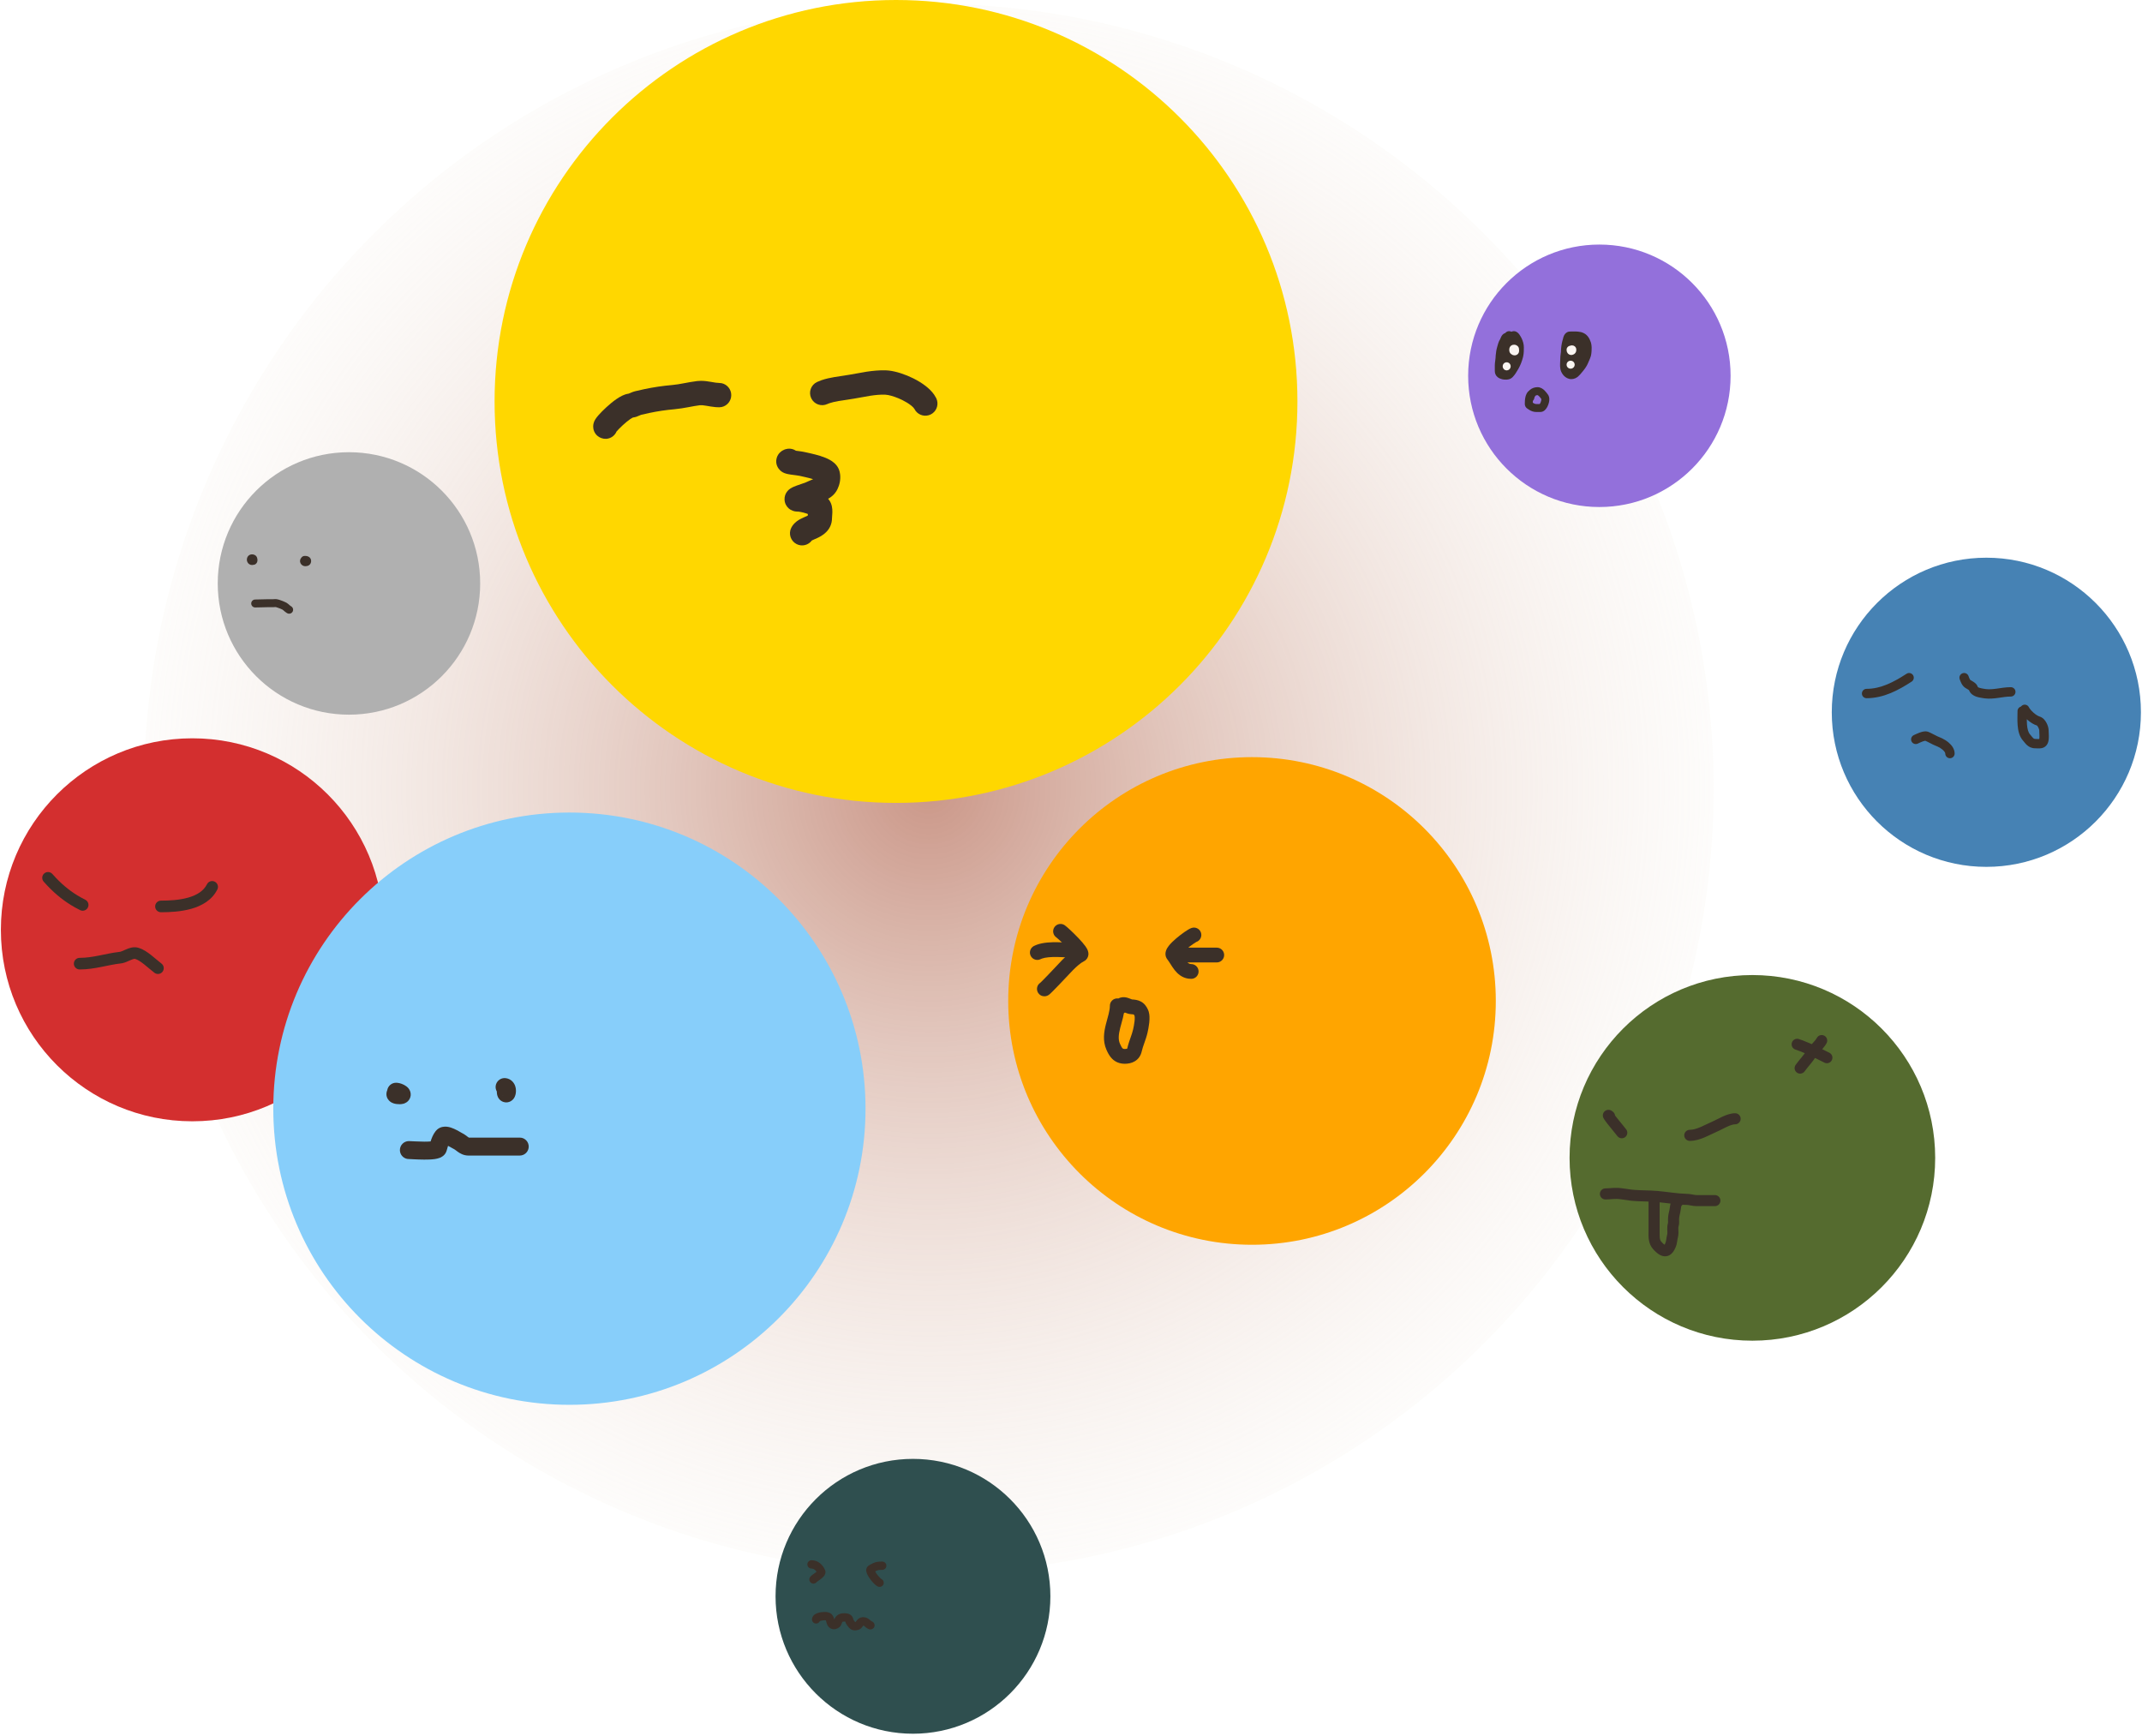 <svg width="580" height="470" viewBox="0 0 580 470" fill="none" xmlns="http://www.w3.org/2000/svg">
<circle cx="251.5" cy="213.5" r="212.5" fill="url(#paint0_radial_7_3)"/>
<path d="M351.311 108.696C351.311 168.727 302.647 217.391 242.616 217.391C182.585 217.391 133.92 168.727 133.92 108.696C133.92 48.665 182.585 0 242.616 0C302.647 0 351.311 48.665 351.311 108.696Z" fill="#FFD700"/>
<path d="M213.316 121.497C214.108 121.401 214.882 121.612 215.522 122.037C215.818 122.077 216.136 122.117 216.5 122.166C216.956 122.227 217.572 122.318 218.064 122.436L219.62 122.783C220.363 122.956 221.256 123.179 222.071 123.433C222.906 123.694 223.885 124.053 224.741 124.54C225.31 124.863 226.568 125.644 227.154 127.094L227.36 127.756L227.482 128.464C227.639 129.876 227.34 131.277 226.761 132.453L226.446 133.019C225.914 133.889 225.164 134.461 224.671 134.788C224.53 134.881 224.377 134.954 224.233 135.039C224.342 135.166 224.449 135.299 224.548 135.444L224.806 135.869L225.018 136.325C225.438 137.407 225.389 138.501 225.372 138.924C225.358 139.263 225.331 139.603 225.314 139.825C225.293 140.095 225.288 140.201 225.288 140.243C225.287 143.761 222.341 145.192 221.28 145.686C220.432 146.08 220.242 146.119 219.833 146.335C218.899 147.599 217.175 148.053 215.722 147.326C214.096 146.512 213.435 144.533 214.249 142.907L214.525 142.43C215.216 141.383 216.193 140.813 216.732 140.526C217.287 140.231 218.257 139.823 218.501 139.709C218.591 139.667 218.662 139.62 218.726 139.587C218.733 139.486 218.74 139.394 218.746 139.317C218.75 139.265 218.748 139.215 218.752 139.169C218.597 139.108 218.42 139.045 218.224 138.982C217.759 138.832 217.269 138.711 216.841 138.628C216.629 138.588 216.449 138.555 216.307 138.538C216.188 138.524 216.123 138.52 216.108 138.519C215.922 138.519 215.645 138.515 215.342 138.468C215.227 138.449 214.312 138.331 213.515 137.606C212.995 137.131 212.494 136.353 212.435 135.328C212.381 134.398 212.723 133.705 212.949 133.347C213.351 132.711 213.873 132.364 213.991 132.285C214.573 131.895 215.401 131.595 215.78 131.455C216.313 131.26 216.907 131.057 217.35 130.909C217.581 130.831 217.766 130.77 217.903 130.722C218.126 130.644 218.023 130.668 217.851 130.754L219.106 130.201C219.487 130.042 219.836 129.889 220.167 129.738C220.149 129.732 220.128 129.724 220.109 129.718C219.425 129.505 218.753 129.344 218.141 129.204L216.52 128.837C216.413 128.811 216.134 128.764 215.625 128.696C215.203 128.639 214.602 128.567 214.126 128.496C213.787 128.445 212.982 128.331 212.351 128.072C212.185 128.003 211.726 127.802 211.277 127.39C210.788 126.941 209.827 125.718 210.305 124.012C210.665 122.728 211.633 122.141 211.836 122.018C212.175 121.813 212.491 121.697 212.666 121.638L213.316 121.497Z" fill="#3B3029"/>
<path d="M189.823 103.113C190.838 103.115 191.782 103.274 192.467 103.389C193.016 103.482 193.442 103.557 193.799 103.608L194.713 103.685L195.382 103.75C196.881 104.058 198.006 105.388 198.006 106.979C198.006 108.57 196.881 109.901 195.382 110.209L194.713 110.273L193.78 110.234C192.85 110.156 191.966 109.982 191.367 109.881C190.879 109.798 190.51 109.746 190.222 109.72L189.56 109.713C188.561 109.831 187.553 110.028 186.375 110.247C185.81 110.352 185.205 110.458 184.58 110.556L182.657 110.8C180.27 111.008 178.096 111.336 175.831 111.811L173.528 112.332C173.608 112.312 173.617 112.304 173.502 112.351C173.379 112.401 173.277 112.446 173.052 112.544C172.87 112.623 172.595 112.745 172.299 112.846C172.085 112.92 171.741 113 171.334 113.059C171.42 113.035 171.421 113.024 171.321 113.071C171.188 113.135 170.963 113.261 170.659 113.47C170.053 113.887 169.335 114.479 168.639 115.117C167.945 115.754 167.352 116.369 166.992 116.783C166.985 116.792 166.973 116.795 166.966 116.803C166.483 117.947 165.399 118.742 164.148 118.816L163.479 118.784L162.785 118.604C162.064 118.334 161.319 117.781 160.9 116.828C160.471 115.853 160.642 114.991 160.707 114.712C160.849 114.092 161.14 113.628 161.215 113.509C161.453 113.131 161.762 112.756 162.019 112.46C162.577 111.818 163.355 111.03 164.187 110.267C165.017 109.505 165.987 108.691 166.934 108.041C167.406 107.717 167.931 107.393 168.472 107.134C168.892 106.932 169.505 106.681 170.221 106.58C170.262 106.564 170.328 106.544 170.421 106.503C170.544 106.45 170.794 106.341 171.013 106.252C171.239 106.16 171.584 106.025 171.971 105.931L174.493 105.358C176.985 104.837 179.415 104.471 182.084 104.239L183.557 104.052C184.067 103.972 184.602 103.875 185.172 103.769C186.261 103.566 187.52 103.32 188.788 103.171L189.823 103.113ZM166.464 113.419C166.412 113.354 166.353 113.297 166.297 113.239C166.355 113.298 166.412 113.356 166.464 113.419ZM166.033 112.988C165.939 112.91 165.842 112.84 165.744 112.775C165.845 112.841 165.941 112.912 166.033 112.988Z" fill="#3B3029"/>
<path d="M240.673 100.331C242.732 100.562 245.157 101.39 247.215 102.403C248.437 103.005 249.664 103.738 250.728 104.577C251.497 105.185 252.296 105.936 252.928 106.835L253.5 107.788L253.732 108.412C254.128 109.891 253.45 111.495 252.027 112.207C250.603 112.919 248.907 112.5 247.961 111.294L247.608 110.734L247.35 110.387C247.199 110.219 246.969 110.001 246.643 109.743C246.027 109.257 245.221 108.758 244.307 108.309C242.866 107.599 241.461 107.149 240.473 106.958L239.637 106.855C238.34 106.82 237.024 106.949 235.635 107.157L231.196 107.942C230.52 108.065 229.798 108.171 229.119 108.27C228.417 108.372 227.743 108.466 227.086 108.579C226.066 108.754 225.242 108.947 224.609 109.164L224.036 109.389C222.391 110.164 220.43 109.458 219.655 107.813C218.881 106.168 219.586 104.207 221.231 103.432L222.409 102.95C223.613 102.531 224.874 102.276 225.973 102.088C226.73 101.958 227.493 101.852 228.173 101.753C228.871 101.652 229.477 101.556 230.019 101.457L234.664 100.64C236.332 100.394 238.086 100.22 239.817 100.267L240.673 100.331Z" fill="#3B3029"/>
<path d="M579.708 192.854C579.708 215.969 560.969 234.708 537.854 234.708C514.739 234.708 496 215.969 496 192.854C496 169.739 514.739 151 537.854 151C560.969 151 579.708 169.739 579.708 192.854Z" fill="#4682B4"/>
<path d="M516.245 182.425C516.832 182.043 517.619 182.209 518.001 182.796C518.383 183.384 518.214 184.169 517.627 184.55C514.105 186.839 510.076 189.044 505.425 189.044C504.724 189.044 504.156 188.476 504.156 187.776C504.157 187.076 504.724 186.507 505.425 186.507C509.285 186.507 512.776 184.679 516.245 182.425Z" fill="#3B3029"/>
<path d="M531.406 182.294C531.983 182.087 532.611 182.323 532.917 182.826L533.029 183.059L533.187 183.485C533.24 183.616 533.293 183.735 533.351 183.844C533.469 184.068 533.544 184.124 533.544 184.124L533.849 184.3C533.995 184.384 534.179 184.493 534.364 184.615C534.544 184.734 534.761 184.888 534.954 185.073C535.083 185.197 535.269 185.398 535.407 185.672L535.526 185.972L535.57 186.032C535.623 186.076 535.726 186.14 535.912 186.208C536.326 186.357 536.777 186.412 537.354 186.517L537.743 186.574C538.652 186.682 539.583 186.6 540.624 186.458C541.761 186.302 543.111 186.056 544.476 186.056C545.176 186.056 545.744 186.624 545.744 187.325C545.744 188.025 545.176 188.593 544.476 188.593C543.338 188.593 542.257 188.793 540.968 188.97C539.885 189.118 538.693 189.242 537.441 189.093L536.901 189.012C536.524 188.943 535.726 188.839 535.048 188.593C534.392 188.355 533.537 187.874 533.163 186.876C533.122 186.842 533.059 186.791 532.967 186.73C532.851 186.654 532.722 186.578 532.585 186.5L532.182 186.262C531.645 185.92 531.314 185.421 531.107 185.028C531.001 184.828 530.911 184.621 530.834 184.429L530.641 183.916L530.579 183.668C530.494 183.084 530.829 182.501 531.406 182.294Z" fill="#3B3029"/>
<path d="M526.729 204.03C526.729 203.856 526.584 203.487 526.016 202.997C525.622 202.658 525.148 202.371 524.735 202.175L524.346 202.009C523.735 201.782 523.149 201.476 522.644 201.211C522.148 200.951 521.722 200.731 521.307 200.562C521.288 200.564 521.265 200.567 521.237 200.572C521.082 200.599 520.872 200.658 520.62 200.75C520.114 200.936 519.614 201.184 519.283 201.34L519.04 201.424C518.467 201.563 517.857 201.287 517.596 200.733C517.297 200.099 517.569 199.342 518.203 199.043L518.837 198.746C519.109 198.623 519.428 198.487 519.748 198.37C520.069 198.252 520.437 198.136 520.801 198.072C521.085 198.023 521.514 197.975 521.951 198.095L522.136 198.157L522.585 198.345C523.027 198.543 523.449 198.768 523.823 198.964C524.349 199.24 524.794 199.47 525.228 199.63L525.808 199.876C526.414 200.163 527.087 200.572 527.67 201.075C528.406 201.709 529.266 202.723 529.266 204.03C529.265 204.73 528.698 205.298 527.997 205.298C527.297 205.298 526.729 204.73 526.729 204.03Z" fill="#3B3029"/>
<path d="M552.167 197.634C552.157 197.579 552.14 197.509 552.115 197.426C552.063 197.259 551.986 197.069 551.892 196.894C551.795 196.716 551.697 196.582 551.617 196.497C551.587 196.466 551.566 196.449 551.555 196.441C550.67 196.173 549.754 195.566 549.016 194.929C548.944 194.867 548.876 194.799 548.805 194.734C548.805 195.202 548.816 195.678 548.855 196.158C548.957 197.431 549.23 198.342 549.689 198.853L550.197 199.463C550.344 199.642 550.454 199.765 550.556 199.859C550.717 200.006 550.84 200.067 551.069 200.067C551.361 200.067 551.719 200.09 551.902 200.097C552.026 200.101 552.118 200.09 552.184 200.087C552.231 199.819 552.243 199.49 552.229 199.071C552.216 198.705 552.177 198.153 552.177 197.716C552.176 197.716 552.176 197.69 552.167 197.634ZM554.763 198.985C554.775 199.336 554.779 199.737 554.738 200.146L554.681 200.558C554.591 201.053 554.397 201.534 554.029 201.92C553.654 202.313 553.205 202.492 552.813 202.571C552.445 202.646 552.08 202.64 551.812 202.631C551.489 202.619 551.312 202.604 551.069 202.604C550.085 202.603 549.376 202.217 548.845 201.732C548.601 201.509 548.399 201.269 548.238 201.073L547.802 200.55C546.754 199.385 546.437 197.743 546.325 196.361C546.213 194.969 546.296 193.447 546.296 192.514C546.296 191.927 546.697 191.437 547.24 191.293C547.353 191.144 547.497 191.016 547.676 190.926C548.224 190.652 548.877 190.812 549.241 191.276L549.377 191.494L549.578 191.826C549.825 192.183 550.207 192.608 550.673 193.01C551.299 193.549 551.912 193.906 552.31 194.02L552.662 194.157C552.992 194.316 553.256 194.54 553.455 194.749C553.728 195.036 553.951 195.37 554.124 195.69C554.449 196.292 554.713 197.065 554.713 197.716C554.713 198.111 554.744 198.457 554.763 198.985Z" fill="#3B3029"/>
<path d="M103.935 251.749C103.935 280.385 80.721 303.598 52.086 303.598C23.45 303.598 0.237 280.385 0.237 251.749C0.237 223.114 23.45 199.9 52.086 199.9C80.721 199.9 103.935 223.114 103.935 251.749Z" fill="#D32F2F"/>
<path d="M11.964 236.502C12.532 235.998 13.362 235.981 13.947 236.419L14.183 236.634L15.193 237.732C17.221 239.851 19.308 241.523 21.803 242.928L23.088 243.609L23.355 243.781C23.93 244.232 24.13 245.038 23.791 245.717C23.452 246.396 22.686 246.722 21.981 246.533L21.683 246.42L20.25 245.659C17.464 244.088 15.143 242.223 12.931 239.914L11.832 238.72L11.648 238.463C11.282 237.83 11.397 237.006 11.964 236.502Z" fill="#3B3029"/>
<path d="M56.21 239.15C56.661 238.576 57.47 238.378 58.149 238.718C58.828 239.057 59.154 239.822 58.965 240.528L58.852 240.826C57.389 243.752 54.6 245.266 51.806 246.058C49.006 246.852 45.956 246.994 43.585 246.994C42.717 246.994 42.014 246.291 42.014 245.423C42.014 244.555 42.717 243.852 43.585 243.852C45.876 243.852 48.574 243.708 50.947 243.035C53.326 242.361 55.138 241.227 56.041 239.42L56.21 239.15Z" fill="#3B3029"/>
<path d="M34.089 257.076C34.779 256.779 35.975 256.279 37.198 256.551L37.704 256.692C38.883 257.083 40.017 257.882 40.923 258.592C41.468 259.018 41.997 259.468 42.467 259.865C42.95 260.274 43.361 260.617 43.713 260.881C44.406 261.402 44.546 262.387 44.026 263.081C43.505 263.775 42.52 263.915 41.825 263.394C41.388 263.066 40.908 262.662 40.441 262.268C39.961 261.862 39.477 261.452 38.987 261.068C38.079 260.357 37.324 259.88 36.75 259.684L36.517 259.617C36.416 259.594 36.122 259.622 35.329 259.963C35.026 260.094 34.568 260.303 34.187 260.454C33.886 260.574 33.529 260.702 33.144 260.783L32.751 260.847C30.977 261.044 29.309 261.427 27.451 261.795C25.631 262.156 23.687 262.486 21.569 262.486C20.701 262.486 19.998 261.782 19.998 260.915C19.998 260.047 20.701 259.343 21.569 259.343C23.369 259.343 25.069 259.066 26.841 258.714C28.575 258.371 30.452 257.94 32.401 257.723L32.641 257.671C32.744 257.641 32.871 257.596 33.03 257.533C33.367 257.399 33.65 257.264 34.089 257.076Z" fill="#3B3029"/>
<path d="M130.021 157.97C130.021 177.594 114.113 193.502 94.489 193.502C74.865 193.502 58.958 177.594 58.958 157.97C58.958 138.347 74.865 122.439 94.489 122.439C114.113 122.439 130.021 138.347 130.021 157.97Z" fill="#B0B0B0"/>
<path d="M74.368 162.218C74.595 162.208 74.954 162.203 75.31 162.308L75.834 162.472C76.35 162.643 76.851 162.84 77.371 163.093L77.665 163.257C77.942 163.433 78.164 163.633 78.317 163.768C78.439 163.875 78.529 163.951 78.601 164.008L78.78 164.127L78.965 164.245C79.359 164.554 79.494 165.107 79.262 165.572C79.029 166.038 78.505 166.262 78.021 166.132L77.819 166.054L77.531 165.89C77.261 165.714 77.043 165.515 76.896 165.385C76.778 165.281 76.689 165.206 76.616 165.15L76.431 165.03C76.012 164.826 75.601 164.663 75.157 164.517L74.698 164.374C74.705 164.375 74.65 164.361 74.461 164.369C74.372 164.373 74.287 164.381 74.172 164.388C74.069 164.395 73.94 164.401 73.811 164.401H72.339C71.821 164.401 71.301 164.42 70.759 164.439C70.223 164.457 69.665 164.474 69.1 164.474C68.505 164.474 68.023 163.992 68.023 163.398C68.024 162.803 68.506 162.321 69.1 162.321C69.622 162.321 70.144 162.304 70.686 162.285C71.221 162.267 71.778 162.247 72.339 162.247H73.811C73.98 162.247 74.051 162.231 74.368 162.218Z" fill="#3B3029"/>
<path d="M68.114 150.098C68.379 150.075 68.636 150.123 68.856 150.213L69.065 150.316L69.195 150.405C69.475 150.625 69.581 150.915 69.611 151.002C69.669 151.164 69.698 151.326 69.71 151.465C69.722 151.6 69.723 151.774 69.687 151.955C69.669 152.044 69.635 152.176 69.561 152.316C69.508 152.418 69.41 152.569 69.243 152.699L69.052 152.819C68.911 152.89 68.761 152.923 68.612 152.928C68.446 152.978 68.31 152.985 68.259 152.985C67.67 152.985 67.222 152.635 67.006 152.209C66.801 151.804 66.795 151.329 66.968 150.918L67.071 150.72C67.337 150.295 67.776 150.127 68.114 150.098Z" fill="#3B3029"/>
<path d="M82.488 150.519C82.635 150.519 83.008 150.489 83.432 150.672L83.615 150.765L83.838 150.929C84.028 151.106 84.127 151.313 84.176 151.461C84.245 151.668 84.256 151.871 84.239 152.045C84.223 152.219 84.173 152.427 84.054 152.628C83.965 152.78 83.814 152.964 83.583 153.093L83.325 153.2C83.224 153.229 82.974 153.301 82.696 153.301C82.417 153.301 82.049 153.228 81.731 152.956L81.598 152.828C81.223 152.416 81.126 151.831 81.371 151.328C81.427 151.213 81.499 151.108 81.583 151.015C81.775 150.718 82.108 150.519 82.488 150.519Z" fill="#3B3029"/>
<path d="M234.361 300.18C234.361 344.463 198.463 380.361 154.181 380.361C109.898 380.361 74 344.463 74 300.18C74 255.898 109.898 220 154.181 220C198.463 220 234.361 255.898 234.361 300.18Z" fill="#87CEFA"/>
<path d="M107.681 293.188C108.109 293.239 108.491 293.354 108.773 293.458C109.166 293.603 109.618 293.821 110.011 294.113C110.192 294.247 110.511 294.503 110.771 294.896C111.012 295.262 111.52 296.273 110.96 297.44C110.472 298.457 109.539 298.758 109.243 298.84C108.848 298.948 108.464 298.968 108.184 298.968C107.672 298.968 107.119 298.915 106.609 298.754C106.365 298.677 105.99 298.533 105.626 298.247C105.279 297.972 104.63 297.302 104.63 296.22C104.63 295.818 104.722 295.474 104.853 295.186C105.046 294.037 106.036 293.159 107.24 293.159L107.681 293.188ZM107.112 298.014L107.121 298.019H107.24L107.098 298.005C107.104 298.009 107.109 298.012 107.112 298.014Z" fill="#3B3029"/>
<path d="M136.93 291.914C138.458 292.106 139.228 293.233 139.507 294.064C139.757 294.809 139.733 295.545 139.654 296.038C139.615 296.285 139.536 296.63 139.374 296.978C139.304 297.129 139.129 297.473 138.791 297.794C138.442 298.124 137.505 298.764 136.28 298.344C135.306 298.01 134.917 297.225 134.823 297.025C134.684 296.729 134.62 296.454 134.591 296.294C134.544 296.041 134.532 295.776 134.524 295.521C134.274 295.081 134.148 294.562 134.216 294.021C134.383 292.691 135.6 291.748 136.93 291.914ZM136.052 296.679L136.323 296.736C136.22 296.723 136.122 296.69 136.024 296.665C136.034 296.668 136.042 296.676 136.052 296.679Z" fill="#3B3029"/>
<path d="M121.011 305.063C121.761 305.142 122.463 305.414 122.961 305.637C123.493 305.874 123.993 306.151 124.366 306.363C124.481 306.428 124.802 306.611 124.85 306.638C124.992 306.719 125.033 306.741 125.025 306.738L125.633 307.075C125.814 307.189 125.974 307.3 126.107 307.397C126.242 307.495 126.375 307.595 126.478 307.673C126.588 307.757 126.677 307.824 126.758 307.881C126.858 307.953 126.926 307.992 126.966 308.014H140.733L141.222 308.062C142.33 308.288 143.163 309.269 143.163 310.444C143.162 311.618 142.329 312.596 141.222 312.822L140.733 312.874H126.829C125.474 312.873 124.477 312.222 123.934 311.835C123.791 311.732 123.655 311.629 123.545 311.545C123.426 311.455 123.335 311.387 123.246 311.322L122.947 311.127C122.767 311.042 122.572 310.932 122.439 310.857C122.364 310.814 122.284 310.768 122.207 310.724C122.127 310.678 122.047 310.633 121.965 310.586C121.749 310.464 121.527 310.355 121.319 310.249L120.93 311.564C120.56 312.861 119.436 313.345 119.108 313.476C118.627 313.669 118.114 313.769 117.698 313.828C116.837 313.948 115.801 313.975 114.861 313.97C113.898 313.965 112.928 313.926 112.16 313.889C111.782 313.871 111.427 313.85 111.173 313.837C111.042 313.831 110.935 313.826 110.851 313.823C110.808 313.821 110.771 313.819 110.746 313.818H110.713L110.224 313.771C109.116 313.544 108.283 312.563 108.283 311.388C108.284 310.047 109.372 308.959 110.713 308.959L112.393 309.035C113.138 309.07 114.026 309.106 114.884 309.111C115.544 309.114 116.132 309.087 116.597 309.049C116.864 308.185 117.27 307.125 117.978 306.24L118.353 305.846C119.254 305.042 120.364 304.995 121.011 305.063Z" fill="#3B3029"/>
<path d="M284.417 432.208C284.417 452.758 267.758 469.417 247.208 469.417C226.659 469.417 210 452.758 210 432.208C210 411.659 226.659 395 247.208 395C267.758 395 284.417 411.659 284.417 432.208Z" fill="#2F4F4F"/>
<path d="M223.287 436.445C223.922 436.445 224.668 436.529 225.23 437.106C225.615 437.501 225.793 438.028 225.91 438.491C225.932 438.431 225.953 438.368 225.978 438.308C226.045 438.152 226.157 437.918 226.346 437.707L226.599 437.453C226.861 437.221 227.153 437.05 227.485 436.943C227.891 436.811 228.291 436.799 228.606 436.799C228.824 436.799 229.198 436.804 229.572 436.899C229.903 436.982 230.361 437.169 230.691 437.601L230.825 437.801L230.942 438.044C230.973 438.12 230.996 438.192 231.015 438.255C231.048 438.368 231.076 438.489 231.088 438.537C231.092 438.554 231.096 438.568 231.099 438.579C231.23 438.749 231.363 438.938 231.427 439.024C231.486 439.104 231.528 439.149 231.552 439.176C231.582 439.172 231.625 439.162 231.687 439.147C231.713 439.111 231.779 439.028 231.905 438.856C232.024 438.694 232.228 438.429 232.541 438.218C232.882 437.987 233.286 437.863 233.746 437.863L234.052 437.881C234.737 437.963 235.198 438.311 235.499 438.563C235.787 438.806 235.884 438.898 235.968 438.947L236.051 438.984L236.26 439.079C236.714 439.341 236.937 439.895 236.765 440.411C236.592 440.928 236.081 441.236 235.56 441.173L235.338 441.122L235.104 441.032C234.577 440.795 234.195 440.414 234.045 440.288C233.874 440.144 233.817 440.126 233.774 440.123C233.761 440.139 233.743 440.163 233.721 440.193C233.635 440.311 233.299 440.892 232.655 441.195L232.36 441.305C231.972 441.416 231.577 441.468 231.184 441.411C230.772 441.351 230.437 441.184 230.167 440.966C229.919 440.766 229.736 440.53 229.612 440.363L229.28 439.911C229.014 439.579 228.93 439.217 228.894 439.065C228.883 439.064 228.871 439.062 228.859 439.061C228.783 439.055 228.701 439.054 228.606 439.054C228.327 439.054 228.229 439.072 228.181 439.088C228.165 439.093 228.152 439.099 228.137 439.11C228.122 439.119 228.095 439.141 228.057 439.18C228.056 439.182 228.056 439.186 228.055 439.189C228.027 439.255 228.003 439.329 227.954 439.471C227.913 439.588 227.85 439.77 227.764 439.944C227.702 440.071 227.603 440.247 227.447 440.415L227.271 440.581C226.74 441.005 225.992 441.271 225.227 441.03C224.529 440.81 224.085 440.253 223.871 439.605L223.792 439.323C223.729 439.043 223.684 438.869 223.64 438.753C223.635 438.741 223.628 438.731 223.624 438.722C223.564 438.712 223.459 438.7 223.287 438.7C223.07 438.7 222.617 438.735 222.241 438.834C222.139 438.861 222.062 438.887 222.01 438.909C221.817 439.349 221.361 439.634 220.858 439.579C220.24 439.509 219.794 438.953 219.863 438.334L222.105 438.583L220.984 438.458L219.863 438.334C219.934 437.695 220.348 437.293 220.671 437.077C220.994 436.861 221.362 436.734 221.664 436.654C222.277 436.492 222.934 436.445 223.287 436.445Z" fill="#3B3029"/>
<path d="M220.083 422.458C221.747 422.607 222.846 423.836 223.391 425.061L223.488 425.354C223.632 426.022 223.246 426.566 223.074 426.777C222.824 427.083 222.489 427.352 222.219 427.556C221.959 427.753 221.617 427.99 221.433 428.125C221.324 428.205 221.245 428.265 221.193 428.31C221.125 428.368 221.158 428.35 221.211 428.272C220.865 428.79 220.165 428.93 219.647 428.585C219.13 428.239 218.989 427.539 219.334 427.021C219.462 426.829 219.629 426.681 219.731 426.594C219.849 426.494 219.98 426.393 220.103 426.303C220.384 426.098 220.599 425.956 220.858 425.759C220.955 425.686 221.035 425.616 221.103 425.559C220.794 425.077 220.405 424.793 219.977 424.718L219.742 424.698L219.515 424.676C219.001 424.571 218.614 424.116 218.614 423.57C218.614 422.948 219.119 422.443 219.742 422.443L220.083 422.458Z" fill="#3B3029"/>
<path d="M238.883 422.798C239.506 422.798 240.011 423.302 240.011 423.925C240.011 424.548 239.506 425.052 238.883 425.053C238.272 425.053 237.901 425.077 237.558 425.198L237.214 425.354C237.127 425.403 237.044 425.443 236.97 425.482C237.118 425.759 237.397 426.184 237.745 426.61C237.942 426.851 238.143 427.07 238.324 427.242C238.42 427.333 238.498 427.399 238.557 427.444L238.679 427.526L238.87 427.647C239.283 427.97 239.427 428.551 239.183 429.039C238.939 429.525 238.39 429.758 237.884 429.622L237.67 429.541L237.423 429.402C237.183 429.248 236.962 429.058 236.771 428.878C236.504 428.625 236.24 428.33 235.998 428.034C235.648 427.605 235.3 427.117 235.052 426.68L234.84 426.264C234.725 426.004 234.602 425.696 234.56 425.383C234.51 425 234.579 424.573 234.878 424.203C235.106 423.92 235.409 423.757 235.556 423.678C235.791 423.553 235.872 423.521 236.12 423.383L236.487 423.198C237.335 422.822 238.108 422.798 238.883 422.798Z" fill="#3B3029"/>
<path d="M405.026 271.013C405.026 307.471 375.471 337.026 339.013 337.026C302.555 337.026 273 307.471 273 271.013C273 234.555 302.555 205 339.013 205C375.471 205 405.026 234.555 405.026 271.013Z" fill="#FFA500"/>
<path d="M303.426 270.099C304.201 269.882 304.902 270.038 305.301 270.154C305.687 270.266 306.134 270.456 306.301 270.521C306.51 270.602 306.564 270.607 306.532 270.603L306.473 270.599C307.18 270.639 308.105 270.719 308.958 271.189C309.896 271.706 310.466 272.522 310.869 273.428L311.041 273.901C311.181 274.376 311.234 274.853 311.252 275.253C311.276 275.814 311.242 276.394 311.185 276.925C311.129 277.456 311.044 277.979 310.959 278.445L310.716 279.617C310.49 280.609 310.149 281.563 309.861 282.383C309.709 282.813 309.571 283.21 309.45 283.586L309.15 284.676C308.892 285.834 308.248 286.753 307.298 287.333C306.414 287.872 305.428 288.021 304.582 288.021C303.179 288.021 302.039 287.55 301.164 286.692C300.581 286.121 300.177 285.433 299.874 284.817L299.601 284.231C298.513 281.784 298.952 279.31 299.441 277.362C299.566 276.863 299.704 276.368 299.831 275.905C299.962 275.433 300.081 274.992 300.187 274.561C300.4 273.691 300.527 272.964 300.527 272.322C300.527 271.218 301.422 270.322 302.527 270.322C302.623 270.322 302.716 270.34 302.809 270.353C302.997 270.248 303.203 270.162 303.426 270.099ZM304.602 274.147C304.512 274.219 304.42 274.287 304.321 274.342C304.247 274.746 304.167 275.139 304.074 275.514C303.953 276.009 303.816 276.502 303.688 276.968C303.556 277.443 303.432 277.891 303.32 278.335C302.863 280.159 302.754 281.472 303.258 282.606L303.66 283.426C303.774 283.621 303.871 283.748 303.961 283.836C304.029 283.903 304.086 283.934 304.145 283.957C304.208 283.983 304.341 284.02 304.582 284.02C304.99 284.02 305.165 283.942 305.207 283.918C305.216 283.901 305.233 283.868 305.246 283.809L305.43 283.078C305.63 282.36 305.874 281.67 306.09 281.055C306.393 280.194 306.65 279.457 306.817 278.726L307.024 277.722C307.095 277.337 307.164 276.917 307.208 276.503C307.252 276.089 307.268 275.722 307.255 275.428L307.212 275.053C307.112 274.828 307.042 274.726 307.012 274.69C306.993 274.683 306.952 274.671 306.887 274.659L306.251 274.592C305.932 274.575 305.65 274.51 305.434 274.448C305.216 274.385 305.013 274.313 304.856 274.252C304.776 274.221 304.697 274.186 304.629 274.159C304.62 274.155 304.611 274.15 304.602 274.147Z" fill="#3B3029"/>
<path d="M285.526 251.014C286.081 250.222 287.107 249.956 287.96 250.326L288.316 250.525L288.996 251.076C289.265 251.312 289.567 251.589 289.867 251.869C290.513 252.474 291.286 253.228 292.004 253.983C292.707 254.722 293.419 255.523 293.907 256.21C294.132 256.528 294.417 256.967 294.579 257.441C294.656 257.668 294.779 258.109 294.696 258.636C294.593 259.291 294.195 259.918 293.516 260.258C292.613 260.709 291.533 261.654 290.547 262.649L289.601 263.645C289.335 263.937 288.016 265.339 286.757 266.65C286.125 267.307 285.493 267.955 285.01 268.435C284.772 268.672 284.552 268.89 284.377 269.049C284.297 269.122 284.188 269.217 284.077 269.303C284.033 269.336 283.911 269.428 283.748 269.514C283.68 269.55 283.479 269.656 283.201 269.713C283.031 269.748 282.325 269.865 281.658 269.4L281.377 269.166L281.119 268.849C280.608 268.073 280.694 267.02 281.377 266.337C281.48 266.234 281.591 266.144 281.709 266.068C281.817 265.968 281.978 265.813 282.19 265.603C282.64 265.155 283.243 264.531 283.87 263.88C285.126 262.573 286.421 261.198 286.647 260.949L287.652 259.883C288.344 259.181 289.165 258.418 290.031 257.761C289.764 257.451 289.452 257.102 289.105 256.738C288.449 256.048 287.735 255.348 287.136 254.788C286.837 254.508 286.571 254.271 286.362 254.089C286.258 253.998 286.174 253.924 286.108 253.87L286.018 253.8L285.714 253.538C285.073 252.862 284.972 251.806 285.526 251.014ZM284.206 266.337C284.105 266.237 284.001 266.153 283.897 266.083C284.006 266.156 284.109 266.241 284.206 266.337ZM283.858 266.06C283.762 265.999 283.667 265.947 283.573 265.907C283.671 265.949 283.766 266.002 283.858 266.06ZM283.479 265.876C283.4 265.848 283.324 265.823 283.248 265.806C283.327 265.824 283.403 265.848 283.479 265.876ZM283.131 265.779C283.091 265.772 283.052 265.775 283.014 265.771C283.053 265.775 283.093 265.772 283.131 265.779ZM282.51 265.775C282.571 265.766 282.632 265.762 282.694 265.759C282.622 265.762 282.56 265.768 282.51 265.775Z" fill="#3B3029"/>
<path d="M286.429 255.112C287.517 255.13 288.606 255.196 289.574 255.252C290.072 255.281 290.53 255.307 290.95 255.326L292.091 255.358L292.493 255.397C293.405 255.583 294.091 256.391 294.091 257.358C294.091 258.325 293.405 259.133 292.493 259.319L292.091 259.358L290.766 259.323C290.302 259.302 289.819 259.273 289.34 259.245C288.358 259.188 287.351 259.13 286.359 259.112C284.527 259.081 283.075 259.205 282.139 259.538L281.772 259.694C280.784 260.189 279.582 259.788 279.088 258.8C278.594 257.812 278.995 256.61 279.983 256.116L280.709 255.803C282.469 255.157 284.618 255.08 286.429 255.112Z" fill="#3B3029"/>
<path d="M323.051 251.162C323.975 251.049 324.882 251.596 325.188 252.513C325.493 253.43 325.098 254.411 324.293 254.877L323.922 255.045C324.02 255.012 323.985 255.011 323.75 255.151C323.558 255.265 323.308 255.429 323.016 255.631C322.43 256.036 321.735 256.561 321.097 257.104C320.61 257.519 320.207 257.915 319.91 258.237C320.057 258.461 320.195 258.677 320.32 258.874C320.647 259.39 320.914 259.809 321.199 260.167C321.607 260.682 321.918 260.911 322.23 260.992L322.547 261.027L322.953 261.07C323.863 261.257 324.547 262.062 324.547 263.027C324.547 263.993 323.864 264.801 322.953 264.988L322.547 265.028L321.769 264.973C320.03 264.722 318.859 263.655 318.065 262.656C317.626 262.102 317.248 261.501 316.94 261.015C316.774 260.753 316.627 260.524 316.491 260.32L316.1 259.777C315.367 258.86 315.573 257.836 315.745 257.35C315.925 256.842 316.23 256.401 316.487 256.073C317.022 255.39 317.777 254.679 318.503 254.061C319.248 253.426 320.049 252.818 320.738 252.341C321.082 252.103 321.414 251.887 321.707 251.712C321.956 251.564 322.31 251.363 322.656 251.247L323.051 251.162Z" fill="#3B3029"/>
<path d="M329.469 256.581L329.871 256.62C330.783 256.806 331.469 257.615 331.469 258.581C331.469 259.548 330.783 260.356 329.871 260.543L329.469 260.582H319.092C317.987 260.582 317.091 259.686 317.091 258.581C317.091 257.476 317.987 256.581 319.092 256.581H329.469Z" fill="#3B3029"/>
<path d="M468.601 101.748C468.601 121.372 452.693 137.28 433.07 137.28C413.446 137.28 397.538 121.372 397.538 101.748C397.538 82.125 413.446 66.217 433.07 66.217C452.693 66.217 468.601 82.125 468.601 101.748Z" fill="#9370DB"/>
<path d="M408.149 89.75C408.575 89.587 408.96 89.681 409.249 89.821C409.434 89.73 409.655 89.666 409.917 89.666L410.084 89.676C410.457 89.72 410.74 89.902 410.91 90.038C411.115 90.202 411.278 90.398 411.396 90.558C411.631 90.875 411.819 91.236 411.888 91.361L412.033 91.641C412.36 92.322 412.62 93.192 412.62 93.992C412.62 94.73 412.631 95.554 412.452 96.429L412.363 96.805C412.093 97.815 411.744 98.779 411.219 99.72L410.984 100.122C410.685 100.606 410.247 101.442 409.6 102.082L409.31 102.342C409.055 102.548 408.768 102.646 408.559 102.698C408.336 102.753 408.107 102.779 407.903 102.788C407.507 102.807 407.077 102.773 406.753 102.692C406.363 102.594 405.874 102.423 405.472 102.073C405.022 101.682 404.757 101.13 404.757 100.464V98.912C404.757 98.497 404.81 98.108 404.856 97.79C404.904 97.45 404.944 97.192 404.955 96.931L405.001 96.195C405.066 95.436 405.193 94.621 405.415 93.886L405.68 92.965C405.799 92.6 405.96 92.203 406.189 91.851L406.193 91.842C406.197 91.836 406.202 91.827 406.208 91.815C406.221 91.789 406.237 91.756 406.256 91.71C406.277 91.66 406.359 91.459 406.406 91.352C406.511 91.113 406.744 90.606 407.259 90.305L407.457 90.215C407.496 90.201 407.537 90.196 407.577 90.187C407.704 90.014 407.886 89.851 408.149 89.75Z" fill="#3B3029"/>
<path d="M426.467 89.745C426.996 89.751 427.562 89.79 428.08 89.915L428.368 89.998C429.755 90.452 430.393 91.577 430.749 92.645L430.856 93.034C431.002 93.698 430.998 94.43 430.957 95.038L430.896 95.697C430.831 96.277 430.667 96.755 430.494 97.171C430.411 97.371 430.319 97.572 430.24 97.747L430.015 98.27C429.724 99.015 429.208 99.751 428.734 100.346L428.284 100.889C428.04 101.176 427.685 101.624 427.279 101.961C426.83 102.334 426.239 102.647 425.468 102.647C424.626 102.647 423.934 102.22 423.462 101.728C423.048 101.296 422.734 100.748 422.575 100.178L422.516 99.932C422.42 99.452 422.419 98.964 422.432 98.554C422.446 98.086 422.474 97.796 422.474 97.446C422.474 96.785 422.524 96.191 422.629 95.545L422.667 95.341C422.67 95.207 422.672 95.074 422.676 94.944L422.703 94.422C422.777 93.416 422.984 92.471 423.269 91.547C423.281 91.375 423.333 91.216 423.418 91.076C423.426 91.052 423.431 91.027 423.439 91.003L423.54 90.771C423.656 90.549 423.817 90.356 423.984 90.208C424.194 90.021 424.574 89.764 425.075 89.764L426.467 89.745Z" fill="#3B3029"/>
<path d="M410.336 93.372C410.573 93.433 411.312 93.735 411.312 94.585C411.312 94.549 411.308 94.525 411.314 94.604C411.318 94.651 411.325 94.724 411.329 94.8C411.332 94.87 411.334 94.981 411.324 95.096C411.32 95.152 411.31 95.247 411.28 95.353C411.265 95.409 411.218 95.566 411.095 95.731L410.946 95.898C410.38 96.407 409.717 96.17 409.531 96.087C409.389 96.024 409.258 95.94 409.146 95.843C409.072 95.78 408.966 95.678 408.875 95.534L408.79 95.374C408.709 95.19 408.684 95.012 408.675 94.913C408.663 94.795 408.663 94.669 408.675 94.546C408.686 94.431 408.713 94.264 408.786 94.089C408.843 93.952 409.033 93.562 409.51 93.404L409.722 93.355C409.737 93.353 409.752 93.356 409.766 93.355C409.987 93.314 410.188 93.334 410.336 93.372ZM410.191 95.445C410.249 95.426 410.299 95.399 410.347 95.374C410.297 95.4 410.246 95.427 410.191 95.445ZM410.439 95.319C410.447 95.314 410.455 95.31 410.462 95.305C410.455 95.31 410.447 95.314 410.439 95.319Z" fill="#FAF5F1"/>
<path d="M406.895 99.207V99.165C406.895 98.571 407.377 98.089 407.971 98.089C408.566 98.089 409.048 98.571 409.048 99.165V99.207L409.027 99.424C408.927 99.915 408.492 100.284 407.971 100.284C407.451 100.284 407.016 99.915 406.916 99.424L406.895 99.207Z" fill="#FAF5F1"/>
<path d="M425.57 93.514C425.689 93.508 425.823 93.516 425.959 93.552C426.034 93.571 426.205 93.623 426.379 93.755L426.552 93.917L426.684 94.113C426.717 94.174 426.74 94.228 426.756 94.273C426.788 94.364 426.803 94.444 426.81 94.498C426.825 94.602 426.822 94.689 426.821 94.729C426.819 94.772 426.818 94.811 426.817 94.822V94.765L426.794 95.04C426.772 95.154 426.731 95.286 426.657 95.421C426.539 95.634 426.381 95.774 426.245 95.865L426.116 95.941C425.945 96.031 425.665 96.143 425.324 96.107C424.933 96.064 424.639 95.848 424.461 95.602C424.308 95.389 424.25 95.171 424.226 95.043C424.199 94.903 424.194 94.775 424.194 94.681C424.194 94.133 424.605 93.686 425.134 93.619C425.305 93.544 425.463 93.519 425.57 93.514ZM426.432 95.209C426.452 95.178 426.473 95.147 426.491 95.112C426.474 95.146 426.452 95.177 426.432 95.209ZM426.499 95.095C426.527 95.036 426.555 94.972 426.573 94.9C426.555 94.969 426.528 95.033 426.499 95.095Z" fill="#FAF5F1"/>
<path d="M425.313 97.662L425.53 97.683C426.021 97.783 426.39 98.218 426.39 98.738C426.39 99.259 426.021 99.694 425.53 99.794L425.313 99.815H425.271C424.676 99.815 424.194 99.333 424.194 98.738C424.194 98.144 424.676 97.662 425.271 97.662H425.313Z" fill="#FAF5F1"/>
<path d="M416.316 104.829C417.138 104.829 417.769 105.284 418.173 105.666C418.587 106.058 418.928 106.533 419.151 106.841L419.317 107.123C419.453 107.41 419.501 107.705 419.514 107.947C419.533 108.28 419.491 108.613 419.428 108.904C419.336 109.327 419.178 109.767 418.991 110.124L418.793 110.45C418.656 110.647 418.146 111.551 417.06 111.552H416.011C415.249 111.552 414.593 111.302 414.045 110.948L413.815 110.793C413.804 110.784 413.789 110.775 413.719 110.732C413.666 110.7 413.552 110.631 413.441 110.54C413.322 110.443 413.171 110.295 413.054 110.08C412.933 109.856 412.878 109.614 412.877 109.371C412.877 108.749 412.9 108.145 413.052 107.462L413.18 107.022C413.24 106.856 413.315 106.677 413.412 106.505C413.506 106.337 413.697 106.041 414.007 105.815L414.009 105.811L414.253 105.571C414.847 105.055 415.615 104.829 416.316 104.829ZM416.316 106.982C416.122 106.982 415.949 107.031 415.813 107.102C415.748 107.222 415.661 107.328 415.557 107.415C415.547 107.451 415.539 107.489 415.527 107.537C415.514 107.589 415.499 107.655 415.481 107.722C415.463 107.789 415.439 107.866 415.409 107.949L415.298 108.214C415.238 108.334 415.156 108.435 415.062 108.521C415.048 108.681 415.043 108.846 415.039 109.024C415.056 109.035 415.075 109.045 415.092 109.058L415.325 109.209C415.557 109.338 415.782 109.398 416.011 109.398H416.9C416.913 109.381 416.928 109.361 416.945 109.337C416.971 109.3 416.994 109.267 417.027 109.22L417.174 108.927C417.229 108.792 417.285 108.626 417.323 108.45C417.359 108.282 417.37 108.15 417.365 108.065C417.365 108.057 417.362 108.05 417.361 108.044C417.136 107.734 416.923 107.447 416.694 107.23C416.449 106.999 416.329 106.983 416.316 106.982Z" fill="#3B3029"/>
<path d="M524 313.5C524 340.838 501.838 363 474.5 363C447.162 363 425 340.838 425 313.5C425 286.162 447.162 264 474.5 264C501.838 264 524 286.162 524 313.5Z" fill="#556B2F"/>
<path d="M435.419 300.493C435.856 300.463 436.182 300.633 436.23 300.658C436.343 300.713 436.433 300.774 436.488 300.813C436.603 300.894 436.717 300.99 436.819 301.079C437.106 301.33 437.266 301.667 437.311 302.017C437.424 302.166 437.555 302.339 437.704 302.53L440.3 305.746L440.467 306.001C440.79 306.62 440.646 307.401 440.083 307.859C439.52 308.315 438.727 308.297 438.187 307.856L437.973 307.639L435.34 304.375C434.925 303.845 434.521 303.31 434.314 302.972C434.27 302.899 434.174 302.738 434.106 302.55C434.087 302.496 433.975 302.201 434.021 301.824C434.048 301.601 434.143 301.247 434.449 300.939C434.767 300.619 435.146 300.513 435.419 300.493Z" fill="#3B3029"/>
<path d="M469.827 301.416C470.656 301.416 471.327 302.088 471.327 302.916C471.327 303.745 470.656 304.416 469.827 304.416C469.281 304.417 468.526 304.658 467.568 305.102C467.11 305.314 466.657 305.546 466.194 305.782C465.971 305.895 465.743 306.013 465.515 306.124L464.844 306.432C464.367 306.636 463.87 306.878 463.317 307.144C462.777 307.404 462.191 307.683 461.589 307.938C460.397 308.442 459.015 308.902 457.552 308.902C456.723 308.902 456.052 308.23 456.052 307.402C456.052 306.573 456.723 305.902 457.552 305.902C458.414 305.902 459.355 305.625 460.42 305.175C460.946 304.953 461.471 304.702 462.017 304.44C462.55 304.183 463.113 303.911 463.663 303.675L464.835 303.11C465.28 302.883 465.788 302.621 466.309 302.38C467.307 301.918 468.577 301.416 469.827 301.416Z" fill="#3B3029"/>
<path d="M439.024 321.705C439.365 321.744 439.696 321.792 440.012 321.84C440.67 321.94 441.235 322.036 441.805 322.098L442.643 322.174C443.482 322.237 444.336 322.266 445.221 322.291C446.382 322.324 447.609 322.353 448.836 322.461L450.898 322.681C451.583 322.763 452.26 322.848 452.917 322.927C454.254 323.086 455.541 323.219 456.802 323.243L457.241 323.267C457.669 323.306 458.058 323.38 458.363 323.437C458.807 323.519 459.111 323.571 459.409 323.571H464.349L464.65 323.601C465.335 323.74 465.849 324.346 465.849 325.071C465.848 325.796 465.334 326.4 464.65 326.539L464.349 326.571H459.409C458.797 326.571 458.235 326.465 457.815 326.387C457.587 326.344 457.396 326.309 457.224 326.284L456.746 326.24C455.33 326.213 453.921 326.068 452.562 325.906C451.872 325.824 451.202 325.74 450.541 325.66L448.575 325.449C447.456 325.351 446.329 325.325 445.136 325.291C444.254 325.266 443.338 325.235 442.411 325.165L441.482 325.08C440.828 325.009 440.147 324.894 439.561 324.805C439.254 324.758 438.964 324.716 438.685 324.685L437.876 324.62C437.435 324.605 436.969 324.634 436.429 324.673C435.913 324.71 435.31 324.761 434.709 324.761C433.881 324.761 433.21 324.089 433.209 323.261C433.209 322.432 433.881 321.761 434.709 321.761C435.176 321.761 435.653 321.722 436.215 321.682C436.751 321.643 437.362 321.601 437.981 321.623L439.024 321.705Z" fill="#3B3029"/>
<path d="M446.383 333.47V325.071C446.383 324.243 447.055 323.571 447.883 323.571C448.608 323.571 449.214 324.085 449.354 324.769L449.383 325.071V333.47C449.383 335.028 449.368 335.669 449.861 336.218L450.3 336.678C450.435 336.807 450.576 336.925 450.713 337.021C450.78 336.914 450.854 336.782 450.921 336.62C451.061 336.281 451.148 335.919 451.176 335.635L451.276 334.988C451.316 334.788 451.357 334.611 451.387 334.475C451.456 334.164 451.487 333.971 451.487 333.799C451.487 333.666 451.481 333.52 451.472 333.336C451.464 333.162 451.455 332.949 451.452 332.735C451.446 332.317 451.464 331.76 451.639 331.2L451.666 330.901C451.666 330.808 451.663 330.708 451.66 330.582C451.656 330.465 451.654 330.314 451.654 330.166C451.654 329.154 451.879 328.265 452.061 327.517L452.128 327.078C452.159 326.85 452.202 326.543 452.263 326.237C452.323 325.94 452.415 325.566 452.577 325.212C452.728 324.88 453.034 324.358 453.634 324.057L453.918 323.952C454.592 323.771 455.322 324.08 455.647 324.728C455.96 325.355 455.79 326.092 455.284 326.53C455.263 326.593 455.232 326.688 455.205 326.826C455.165 327.025 455.135 327.241 455.102 327.482L454.976 328.226C454.781 329.029 454.654 329.572 454.654 330.166C454.654 330.26 454.656 330.361 454.66 330.494C454.663 330.618 454.667 330.77 454.666 330.927C454.663 331.161 454.651 331.455 454.586 331.771L454.501 332.096C454.47 332.198 454.447 332.375 454.452 332.694C454.454 332.848 454.46 333.006 454.469 333.195C454.478 333.374 454.487 333.587 454.487 333.799C454.487 334.319 454.391 334.781 454.317 335.12C454.275 335.309 454.243 335.455 454.217 335.583L454.162 335.934C454.104 336.51 453.946 337.156 453.696 337.762C453.512 338.208 453.253 338.694 452.896 339.122L452.506 339.526C451.936 340.036 451.25 340.211 450.602 340.141C450.018 340.079 449.523 339.828 449.169 339.602C448.818 339.378 448.498 339.102 448.232 338.849L447.625 338.222C446.199 336.631 446.383 334.581 446.383 333.47Z" fill="#3B3029"/>
<path d="M492.141 280.757C492.601 280.232 493.383 280.084 494.013 280.444C494.732 280.855 494.981 281.773 494.57 282.492L494.195 283.084C493.801 283.646 493.364 284.122 492.991 284.528C492.592 284.961 492.265 285.315 491.994 285.673L491.742 286.037C491.252 286.813 490.683 287.529 490.149 288.184C489.873 288.523 489.608 288.841 489.358 289.151L488.646 290.074C488.159 290.744 487.221 290.892 486.551 290.405C485.881 289.918 485.733 288.98 486.22 288.31L487.023 287.267C487.296 286.928 487.568 286.6 487.823 286.289C488.348 285.644 488.819 285.046 489.205 284.434L489.589 283.878C489.99 283.346 490.424 282.886 490.782 282.498C491.291 281.944 491.68 281.502 491.965 281.004L492.141 280.757Z" fill="#3B3029"/>
<path d="M486.809 281.265L487.105 281.333L488.212 281.728C490.764 282.691 493.126 283.923 495.346 285.033L495.604 285.197C496.151 285.628 496.34 286.398 496.017 287.046C495.692 287.694 494.962 288.006 494.288 287.825L494.004 287.717L492.056 286.741C490.442 285.937 488.84 285.171 487.163 284.538L486.149 284.175L485.871 284.049C485.269 283.698 484.975 282.963 485.206 282.276C485.437 281.589 486.116 281.18 486.809 281.265Z" fill="#3B3029"/>
<defs>
<radialGradient id="paint0_radial_7_3" cx="0" cy="0" r="1" gradientUnits="userSpaceOnUse" gradientTransform="translate(251.5 213.5) rotate(90) scale(243.759)">
<stop stop-color="#B46A55" stop-opacity="0.7"/>
<stop offset="1" stop-color="#F3EEE2" stop-opacity="0"/>
</radialGradient>
</defs>
</svg>
